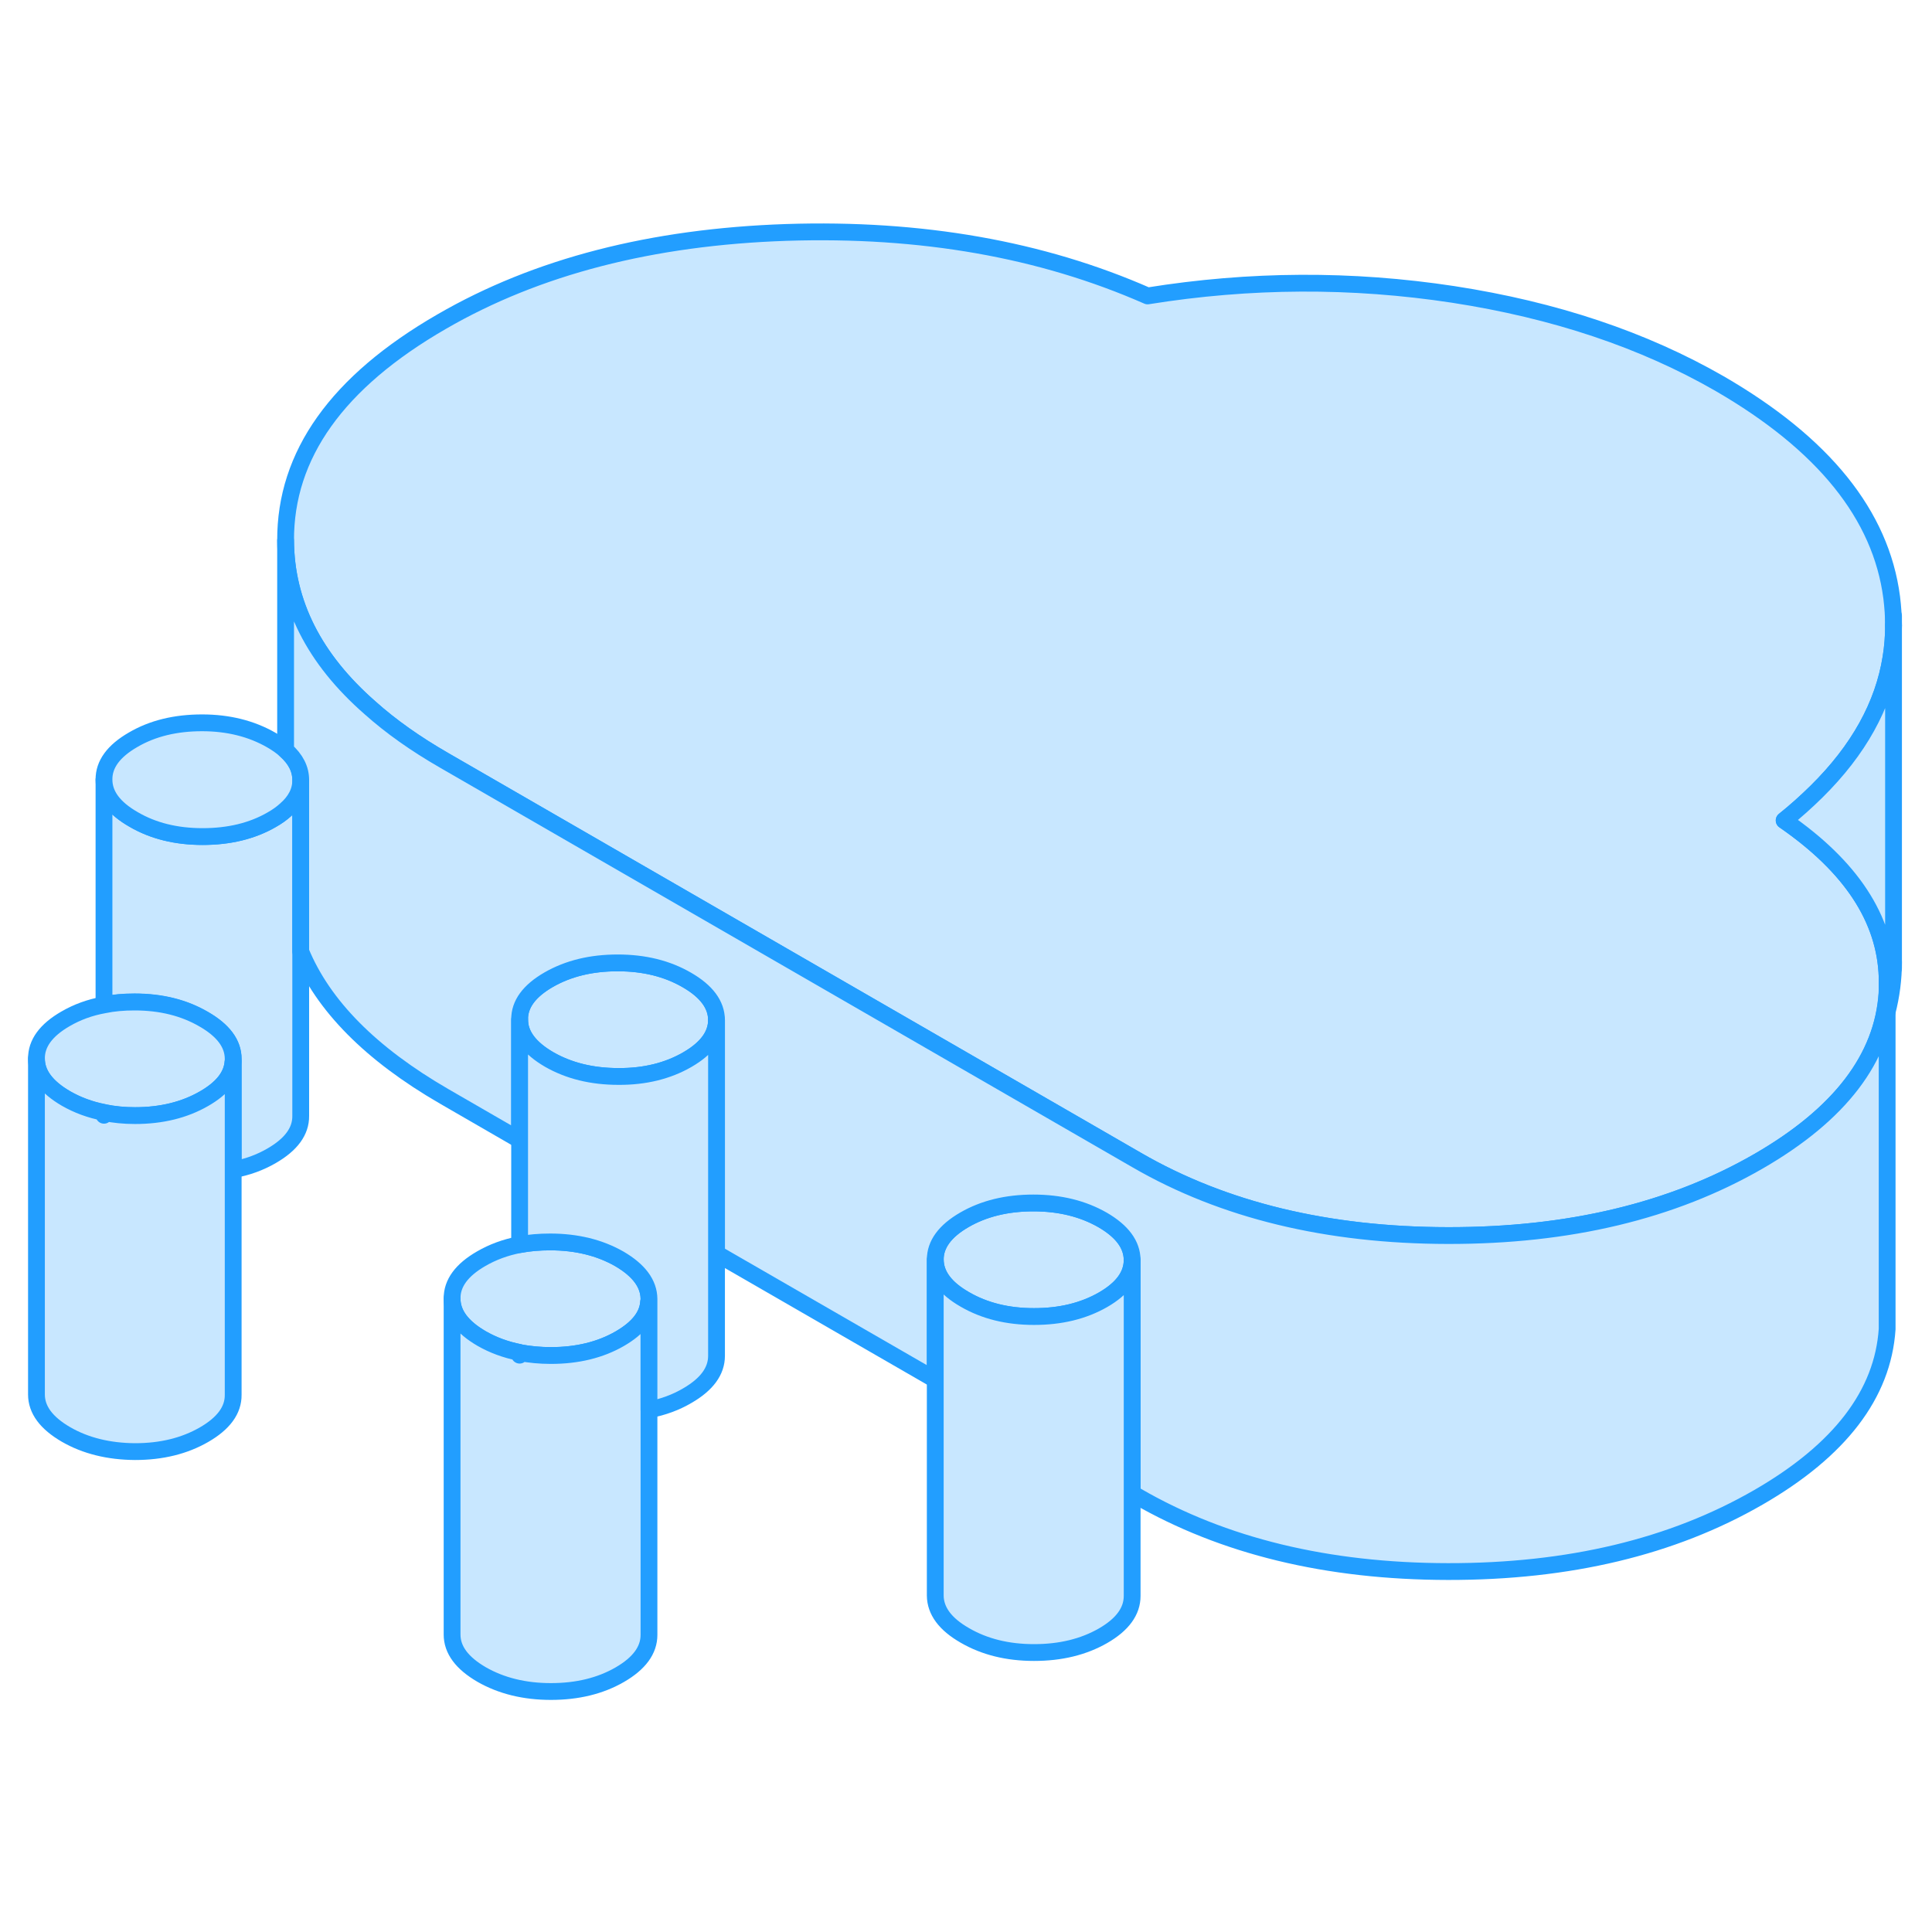 <svg width="48" height="48" viewBox="0 0 115 92" fill="#c8e7ff" xmlns="http://www.w3.org/2000/svg" stroke-width="1px" stroke-linecap="round" stroke-linejoin="round"><path d="M65.63 61.115C64.46 60.445 63.09 60.105 61.51 60.105C59.94 60.105 58.57 60.435 57.41 61.105C56.25 61.775 55.67 62.565 55.67 63.475C55.68 64.385 56.26 65.175 57.43 65.845C58.6 66.525 59.97 66.865 61.55 66.865C63.13 66.865 64.49 66.535 65.66 65.865C66.82 65.195 67.39 64.405 67.39 63.495C67.38 62.585 66.8 61.795 65.63 61.115ZM40.89 46.835C39.72 46.155 38.35 45.815 36.77 45.815C35.19 45.815 33.83 46.145 32.66 46.815C31.5 47.485 30.92 48.275 30.93 49.185C30.93 50.095 31.52 50.885 32.69 51.565C33.86 52.235 35.23 52.575 36.81 52.575C38.38 52.585 39.75 52.245 40.91 51.575C42.07 50.905 42.65 50.115 42.65 49.205C42.64 48.295 42.05 47.505 40.89 46.835Z" stroke="#229EFF" stroke-linejoin="round"/><path d="M17.9 34.945V54.925C17.91 55.835 17.33 56.625 16.17 57.295C15.48 57.695 14.72 57.975 13.88 58.125V51.525C13.88 50.615 13.29 49.825 12.12 49.155C10.95 48.475 9.58 48.135 8.01 48.135C7.37 48.135 6.76 48.185 6.19 48.305V34.905C6.19 35.815 6.78 36.605 7.95 37.275C9.11 37.955 10.49 38.295 12.06 38.295C13.63 38.295 15.01 37.965 16.17 37.295C16.49 37.115 16.77 36.915 17 36.705C17.6 36.185 17.9 35.595 17.9 34.945Z" stroke="#229EFF" stroke-linejoin="round"/><path d="M38.63 65.815C38.63 65.875 38.63 65.925 38.61 65.985C38.56 66.825 37.98 67.555 36.89 68.185C35.73 68.855 34.36 69.185 32.79 69.185C32.14 69.185 31.52 69.125 30.94 69.015C30.93 69.015 30.93 69.005 30.93 69.005C30.11 68.845 29.35 68.565 28.67 68.175C27.5 67.495 26.91 66.705 26.91 65.795C26.9 64.885 27.48 64.095 28.64 63.425C29.33 63.025 30.09 62.745 30.93 62.585C31.5 62.475 32.11 62.425 32.75 62.425C34.32 62.425 35.7 62.765 36.87 63.435C38.03 64.115 38.62 64.905 38.63 65.815Z" stroke="#229EFF" stroke-linejoin="round"/><path d="M38.63 65.995V85.815C38.63 86.725 38.05 87.515 36.89 88.185C35.73 88.855 34.36 89.185 32.79 89.185C31.22 89.185 29.84 88.845 28.67 88.175C27.5 87.495 26.91 86.705 26.91 85.795V65.795C26.91 66.705 27.5 67.495 28.67 68.175C29.35 68.565 30.11 68.845 30.93 69.005V69.165C30.93 69.165 30.93 69.065 30.94 69.015C31.52 69.125 32.14 69.185 32.79 69.185C34.36 69.185 35.73 68.855 36.89 68.185C37.98 67.555 38.56 66.825 38.61 65.985C38.62 65.985 38.63 65.995 38.63 65.995Z" stroke="#229EFF" stroke-linejoin="round"/><path d="M40.89 46.835C39.72 46.155 38.35 45.815 36.77 45.815C35.19 45.815 33.83 46.145 32.66 46.815C31.5 47.485 30.92 48.275 30.93 49.185C30.93 50.095 31.52 50.885 32.69 51.565C33.86 52.235 35.23 52.575 36.81 52.575C38.38 52.585 39.75 52.245 40.91 51.575C42.07 50.905 42.65 50.115 42.65 49.205C42.64 48.295 42.05 47.505 40.89 46.835ZM65.63 61.115C64.46 60.445 63.09 60.105 61.51 60.105C59.94 60.105 58.57 60.435 57.41 61.105C56.25 61.775 55.67 62.565 55.67 63.475C55.68 64.385 56.26 65.175 57.43 65.845C58.6 66.525 59.97 66.865 61.55 66.865C63.13 66.865 64.49 66.535 65.66 65.865C66.82 65.195 67.39 64.405 67.39 63.495C67.38 62.585 66.8 61.795 65.63 61.115Z" stroke="#229EFF" stroke-linejoin="round"/><path d="M108.13 35.615C107.54 36.195 106.9 36.775 106.2 37.335C110.17 40.075 112.22 43.175 112.33 46.665V47.615C112.07 51.485 109.52 54.825 104.67 57.625C99.54 60.585 93.38 62.055 86.19 62.045C79 62.035 72.82 60.535 67.67 57.555L26.43 33.755C24.73 32.775 23.27 31.745 22.03 30.635C18.7 27.725 17.02 24.405 17 20.675C16.98 15.575 20.07 11.235 26.29 7.645C31.95 4.365 38.8 2.605 46.81 2.335C54.83 2.075 61.99 3.335 68.31 6.115C74.4 5.135 80.47 5.105 86.5 6.025C92.54 6.955 97.82 8.725 102.36 11.335C108.54 14.915 111.96 19.145 112.6 24.055C112.67 24.625 112.71 25.185 112.71 25.735C112.71 26.385 112.66 27.015 112.56 27.635C112.11 30.475 110.64 33.135 108.13 35.615Z" stroke="#229EFF" stroke-linejoin="round"/><path d="M17.9 34.925V34.945C17.9 35.595 17.6 36.185 17 36.705C16.77 36.915 16.49 37.115 16.17 37.295C15.01 37.965 13.64 38.295 12.06 38.295C10.48 38.295 9.11 37.955 7.95 37.275C6.78 36.605 6.19 35.815 6.19 34.905C6.18 33.995 6.76 33.205 7.92 32.535C9.08 31.855 10.45 31.525 12.03 31.525C13.6 31.525 14.97 31.875 16.14 32.545C16.47 32.735 16.76 32.935 17 33.155C17.6 33.685 17.9 34.275 17.9 34.925Z" stroke="#229EFF" stroke-linejoin="round"/><path d="M112.33 48.735V67.615C112.07 71.485 109.52 74.825 104.67 77.625C99.54 80.585 93.38 82.055 86.19 82.045C79 82.035 72.82 80.535 67.67 77.555L67.39 77.395V63.495C67.38 62.585 66.8 61.795 65.63 61.115C64.46 60.445 63.09 60.105 61.51 60.105C59.94 60.105 58.57 60.435 57.41 61.105C56.25 61.775 55.67 62.565 55.67 63.475V70.625L42.65 63.115V49.205C42.64 48.295 42.05 47.505 40.89 46.835C39.72 46.155 38.35 45.815 36.77 45.815C35.19 45.815 33.83 46.145 32.66 46.815C31.5 47.485 30.92 48.275 30.93 49.185V56.355L26.43 53.755C22.08 51.235 19.23 48.365 17.9 45.135V34.925C17.9 34.275 17.6 33.685 17 33.155V20.675C17.02 24.405 18.7 27.725 22.03 30.635C23.27 31.745 24.73 32.775 26.43 33.755L67.67 57.555C72.82 60.535 79 62.035 86.19 62.045C93.38 62.055 99.54 60.585 104.67 57.625C109.52 54.825 112.07 51.485 112.32 47.615C112.32 47.525 112.33 47.425 112.33 47.335V48.735Z" stroke="#229EFF" stroke-linejoin="round"/><path d="M13.88 51.525V51.545C13.88 51.595 13.88 51.655 13.87 51.705C13.81 52.545 13.23 53.275 12.15 53.895C10.99 54.565 9.62 54.905 8.04 54.905C7.39 54.905 6.78 54.845 6.2 54.725C6.19 54.725 6.19 54.725 6.19 54.725C5.36 54.565 4.61 54.285 3.93 53.895C2.76 53.215 2.17 52.425 2.17 51.515C2.16 50.605 2.74 49.815 3.9 49.145C4.59 48.745 5.35 48.465 6.19 48.315C6.76 48.195 7.37 48.145 8.01 48.145C9.58 48.145 10.95 48.485 12.12 49.165C13.29 49.835 13.88 50.625 13.88 51.535V51.525Z" stroke="#229EFF" stroke-linejoin="round"/><path d="M13.88 51.715V71.525C13.89 72.435 13.31 73.225 12.15 73.895C10.99 74.565 9.62 74.905 8.04 74.905C6.47 74.895 5.09 74.555 3.93 73.885C2.76 73.205 2.17 72.415 2.17 71.505V51.505C2.17 52.415 2.76 53.205 3.93 53.885C4.61 54.275 5.36 54.555 6.19 54.715V54.885C6.19 54.885 6.19 54.775 6.2 54.725C6.78 54.845 7.39 54.905 8.04 54.905C9.62 54.905 10.99 54.565 12.15 53.895C13.23 53.275 13.81 52.545 13.87 51.705C13.88 51.705 13.88 51.715 13.88 51.715Z" stroke="#229EFF" stroke-linejoin="round"/><path d="M42.65 49.205V69.205C42.65 70.115 42.07 70.905 40.91 71.575C40.23 71.975 39.47 72.255 38.63 72.415V65.815C38.62 64.905 38.03 64.115 36.87 63.435C35.7 62.765 34.32 62.425 32.75 62.425C32.11 62.425 31.5 62.475 30.93 62.585V49.185C30.93 50.095 31.52 50.885 32.69 51.565C33.86 52.235 35.23 52.575 36.81 52.575C38.38 52.585 39.75 52.245 40.91 51.575C42.07 50.905 42.65 50.115 42.65 49.205Z" stroke="#229EFF" stroke-linejoin="round"/><path d="M67.39 63.495V83.495C67.39 84.405 66.82 85.195 65.66 85.865C64.49 86.535 63.13 86.865 61.55 86.865C59.97 86.865 58.6 86.525 57.43 85.845C56.26 85.175 55.68 84.385 55.67 83.475V63.475C55.68 64.385 56.26 65.175 57.43 65.845C58.6 66.525 59.97 66.865 61.55 66.865C63.13 66.865 64.49 66.535 65.66 65.865C66.82 65.195 67.39 64.405 67.39 63.495Z" stroke="#229EFF" stroke-linejoin="round"/><path d="M112.33 47.335V46.695" stroke="#229EFF" stroke-linejoin="round"/><path d="M112.71 25.735V45.755C112.71 46.775 112.58 47.765 112.33 48.735V47.335C112.34 47.115 112.34 46.905 112.33 46.695V46.665C112.22 43.175 110.17 40.075 106.2 37.335C106.9 36.775 107.54 36.195 108.13 35.615C110.64 33.135 112.11 30.475 112.56 27.635C112.66 27.015 112.71 26.385 112.71 25.735Z" stroke="#229EFF" stroke-linejoin="round"/><path d="M112.71 25.735V25.155" stroke="#229EFF" stroke-linejoin="round"/><path d="M112.71 46.135V45.755" stroke="#229EFF" stroke-linejoin="round"/></svg>